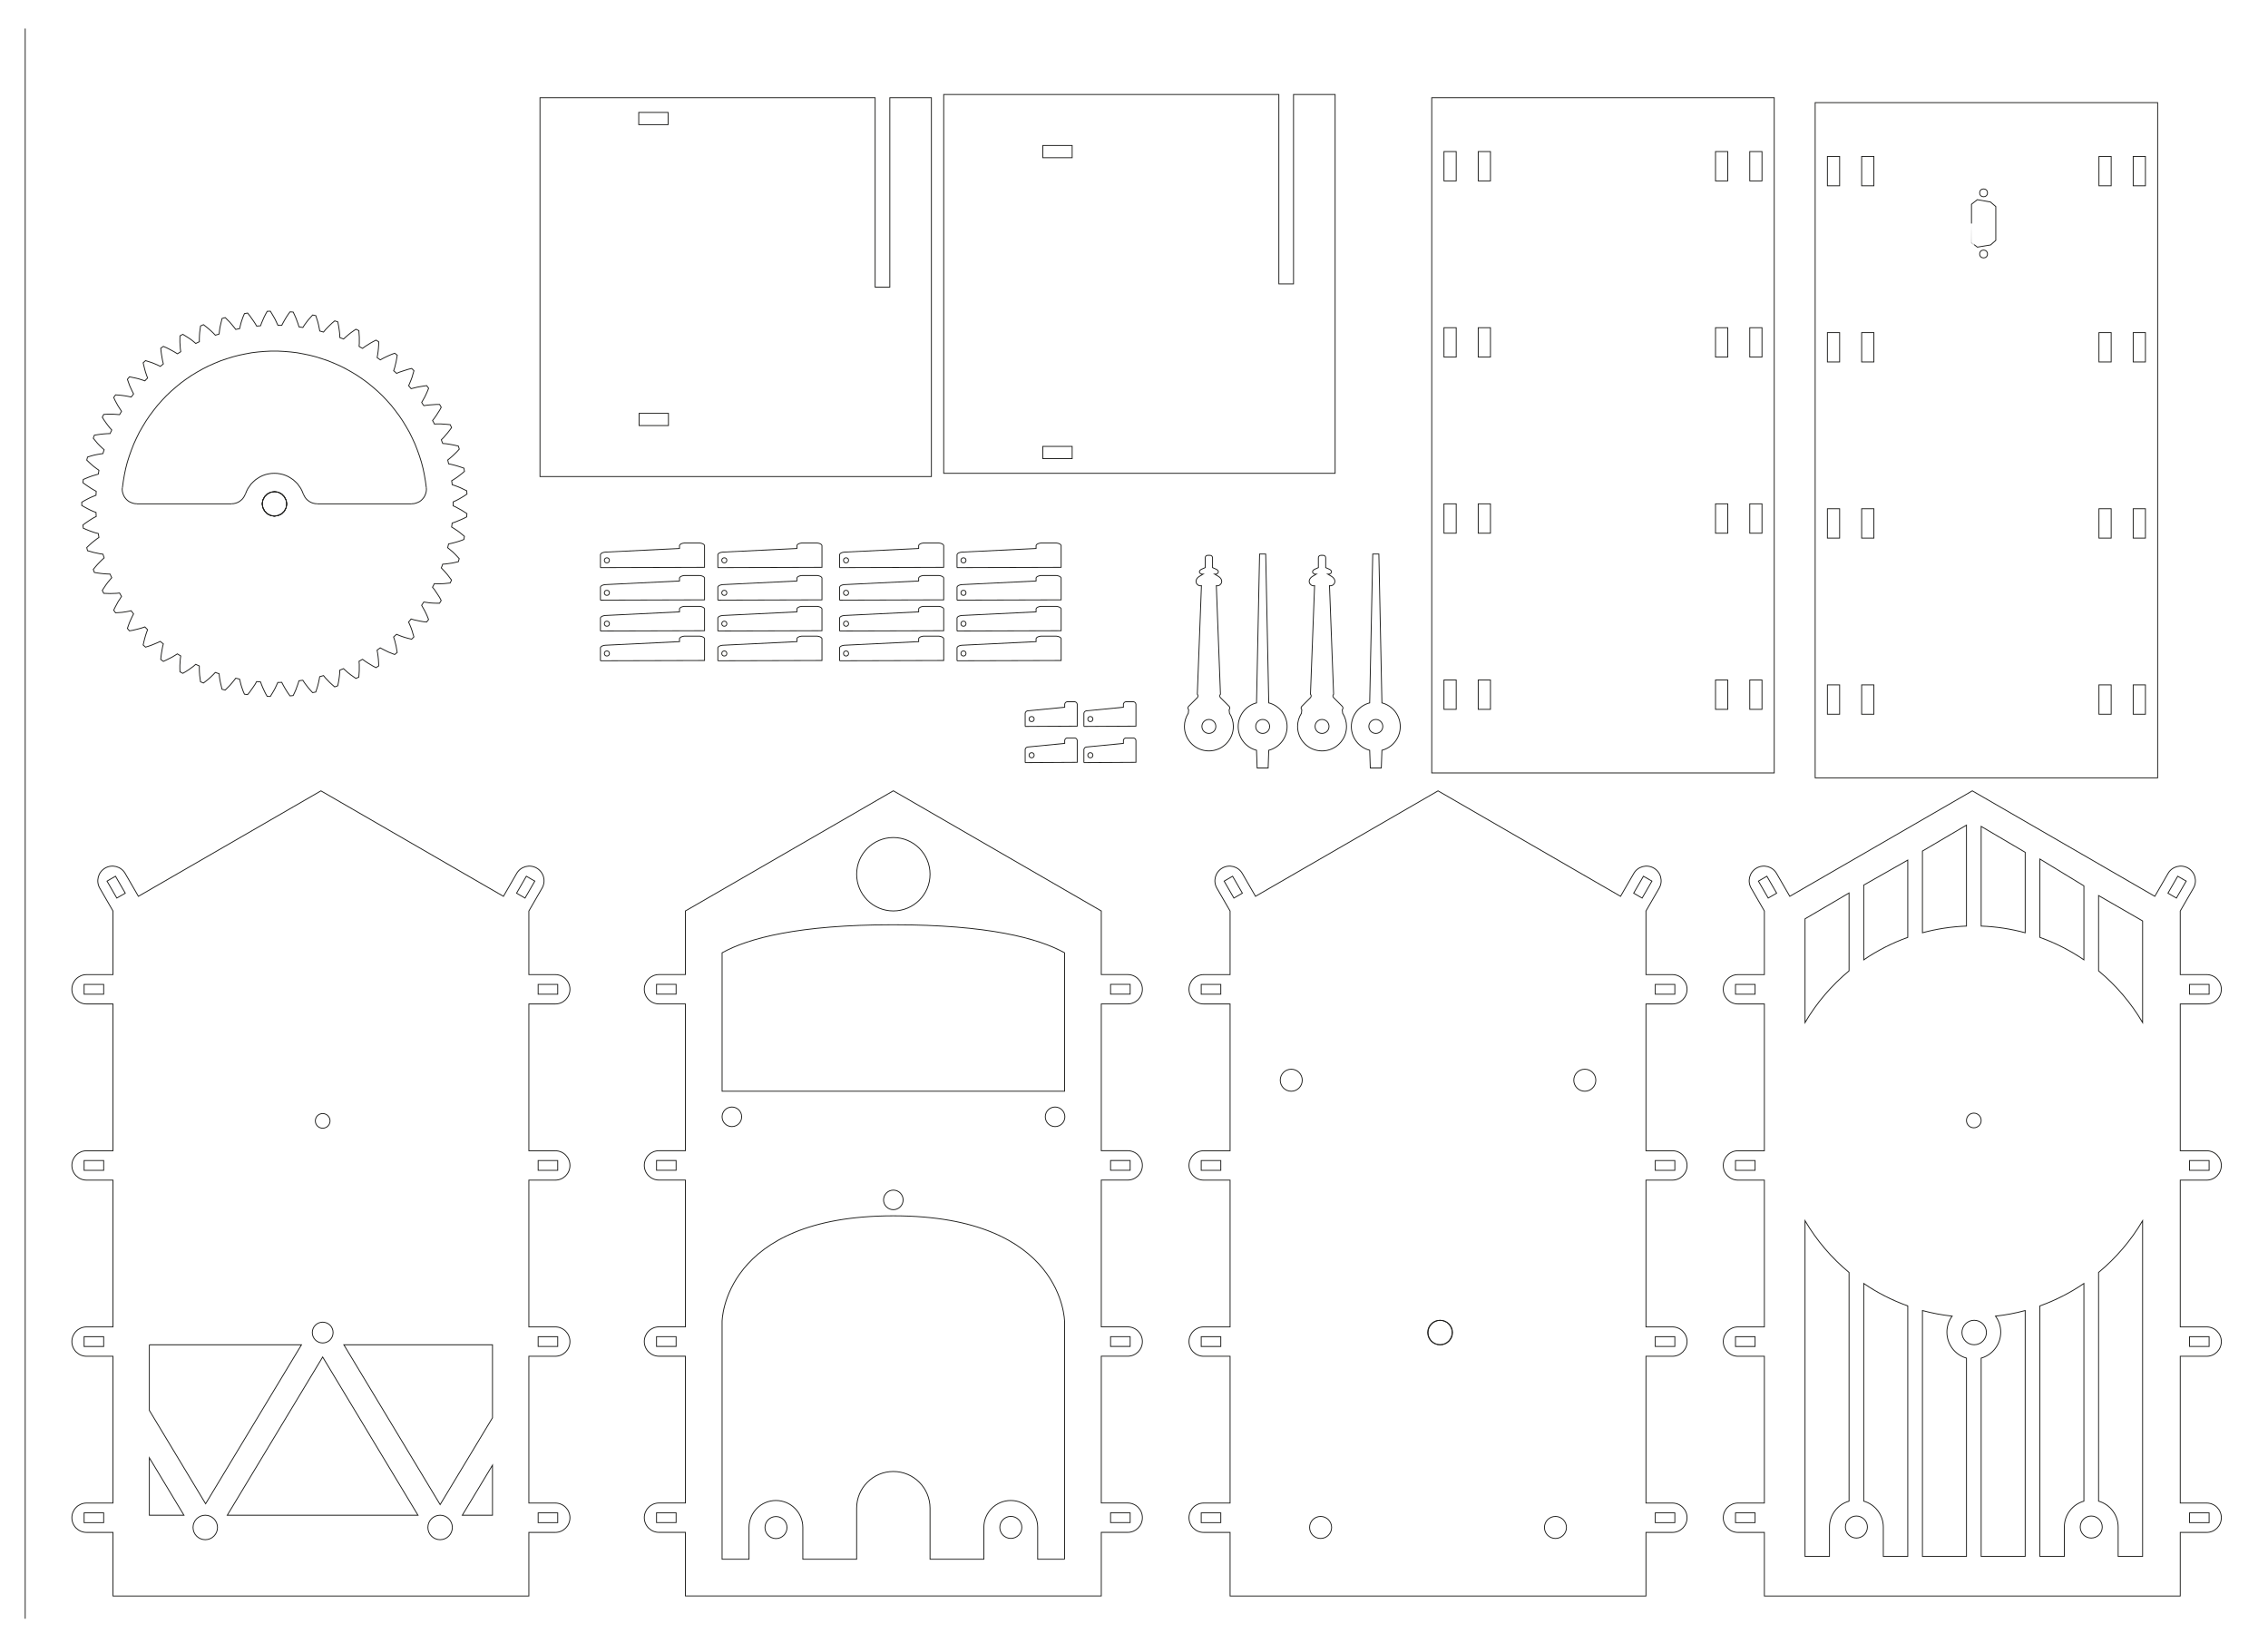 <?xml version="1.0" encoding="utf-8"?>
<!-- Generator: Adobe Illustrator 15.1.0, SVG Export Plug-In . SVG Version: 6.00 Build 0)  -->
<!DOCTYPE svg PUBLIC "-//W3C//DTD SVG 1.1//EN" "http://www.w3.org/Graphics/SVG/1.1/DTD/svg11.dtd">
<svg version="1.1" id="Layer_1" xmlns="http://www.w3.org/2000/svg" xmlns:xlink="http://www.w3.org/1999/xlink" x="0px" y="0px"
	 width="2628px" height="1904px" viewBox="0 0 2628 1904" enable-background="new 0 0 2628 1904" xml:space="preserve">
<path fill="none" stroke="#1D1D1B" stroke-miterlimit="10" d="M1187.898,883.642v-15.341c0.259-1.383,1.34-2.465,2.724-2.723
	l43.086-4.195v-3.627c0.258-1.383,1.338-2.465,2.721-2.723h9.07c1.383,0.258,2.465,1.34,2.723,2.723V883.3L1187.898,883.642"/>
<circle fill="none" stroke="#1D1D1B" stroke-miterlimit="10" cx="1195.384" cy="875.104" r="2.948"/>
<path fill="none" stroke="#1D1D1B" stroke-miterlimit="10" d="M1255.933,883.642v-15.341c0.256-1.383,1.338-2.465,2.723-2.723
	l43.086-4.195v-3.627c0.259-1.383,1.338-2.465,2.722-2.723h9.069c1.383,0.258,2.465,1.34,2.724,2.723V883.3L1255.933,883.642"/>
<circle fill="none" stroke="#1D1D1B" stroke-miterlimit="10" cx="1263.415" cy="875.104" r="2.948"/>
<path fill="none" stroke="#1D1D1B" stroke-miterlimit="10" d="M1187.898,841.713v-15.341c0.259-1.383,1.34-2.465,2.724-2.723
	l43.086-4.195v-3.627c0.258-1.383,1.338-2.465,2.721-2.723h9.07c1.383,0.258,2.465,1.34,2.723,2.723v25.544L1187.898,841.713"/>
<circle fill="none" stroke="#1D1D1B" stroke-miterlimit="10" cx="1195.384" cy="833.175" r="2.948"/>
<path fill="none" stroke="#1D1D1B" stroke-miterlimit="10" d="M1255.933,841.713v-15.341c0.256-1.383,1.338-2.465,2.723-2.723
	l43.086-4.195v-3.627c0.259-1.383,1.338-2.465,2.722-2.723h9.069c1.383,0.258,2.465,1.34,2.724,2.723v25.544L1255.933,841.713"/>
<circle fill="none" stroke="#1D1D1B" stroke-miterlimit="10" cx="1263.415" cy="833.175" r="2.948"/>
<path fill="none" stroke="#1D1D1B" stroke-miterlimit="10" d="M534.788,591.118l-3.271-1.76l-3.149-1.771l-3.278-1.51v-4.531
	l3.278-1.52l3.149-1.629l3.271-1.892l3.149-1.891l3.147-2.141l-0.25-3.779l-3.397-1.641l-3.399-1.642l-3.278-1.391l-3.398-1.261
	l-3.399-1.131l-0.25-2.389l-0.379-2.15l3.021-1.891l3.029-2.01l3.021-2.271l2.898-2.27l2.891-2.512l-0.629-3.658l-3.65-1.262
	l-3.527-1.13l-3.521-1.01l-3.531-0.881l-3.52-0.762l-0.512-2.271l-0.5-2.141l2.771-2.271l2.771-2.391l2.643-2.521l2.647-2.64
	l2.521-2.781l-1.01-3.52l-3.781-0.892l-3.646-0.75l-3.65-0.631l-3.529-0.51l-3.529-0.25l-0.881-2.141l-0.75-2.142l2.521-2.52
	l4.779-5.541l2.271-2.898l2.271-3.149l-1.521-3.398l-3.771-0.381l-3.779-0.25l-3.65-0.262h-3.66l-3.52,0.133l-1.012-2.143
	l-1.129-1.89l2.262-2.899l2.02-2.898l2.01-3.149l2.021-3.142l1.76-3.279l-1.891-3.278h-3.779l-3.648,0.25l-3.779,0.26l-3.521,0.369
	l-3.529,0.51l-1.392-1.889l-1.129-1.892l1.761-3.021l1.771-3.148l1.629-3.409l1.521-3.4l1.381-3.398l-2.271-3.021l-3.648,0.5
	l-3.779,0.631l-3.521,0.629l-3.527,0.881l-3.521,0.881l-1.521-1.762l-1.379-1.639l1.379-3.271l1.392-3.399l1.26-3.408l1.011-3.65
	l1.131-3.649l-2.642-2.65l-3.659,0.881l-3.647,1.142l-3.529,1.131l-3.399,1.142l-3.271,1.379l-1.763-1.639l-1.641-1.381l1.131-3.399
	l0.879-3.529l0.892-3.649l0.621-3.66l0.641-3.777l-2.899-2.271l-3.528,1.26l-3.521,1.521l-3.278,1.511l-3.271,1.631l-3.148,1.77
	l-1.893-1.391l-1.76-1.26l0.631-3.521l0.5-3.66l0.379-3.649l0.25-3.66l0.121-3.771l-3.141-2.021l-3.4,1.762l-3.146,1.77l-3.15,2.011
	l-3.021,1.891l-2.899,2.142l-2.142-1.132l-1.892-1.129l0.25-3.53v-7.312l-0.25-3.647l-0.25-3.781l-3.396-1.64l-3.15,2.14
	l-3.029,2.143l-2.891,2.398l-2.648,2.271l-2.641,2.39l-2.271-0.88l-2.01-0.76l-0.129-3.649l-0.381-3.529l-0.5-3.65l-0.629-3.66
	l-0.762-3.779l-3.521-1.131l-2.899,2.394l-2.771,2.647l-2.521,2.521l-2.521,2.639l-2.261,2.781l-2.271-0.631l-2.141-0.629
	l-0.63-3.41l-0.763-3.65l-0.881-3.529l-1.129-3.521l-1.142-3.66l-3.649-0.75l-2.521,2.771l-2.521,2.898l-2.26,2.891l-2.14,2.9
	l-1.894,3.02l-2.397-0.368l-2.142-0.382l-1-3.397l-1.26-3.41l-1.261-3.397l-1.511-3.4l-1.641-3.52l-3.65-0.263l-2.27,3.029
	l-2.021,3.15l-1.891,3.147l-1.76,3.15l-1.642,3.149h-2.392l-2.142-0.131l-1.511-3.278l-1.51-3.271l-1.771-3.148l-1.892-3.278
	l-2.012-3.271l-3.647,0.119l-1.892,3.4l-1.642,3.278l-1.511,3.4l-1.391,3.279l-1.263,3.397l-2.389,0.25l-2.142,0.134l-1.763-3.021
	l-2.021-3.031l-2.142-3.02l-2.141-3.029l-2.392-3.021l-3.649,0.631l-1.521,3.528l-1.263,3.521l-1.13,3.408l-0.881,3.521
	l-0.879,3.529l-2.271,0.381l-2.144,0.5l-2.271-2.897l-2.26-2.771l-2.399-2.771l-2.64-2.642l-2.649-2.647l-3.649,1.01l-0.88,3.65
	l-0.881,3.657l-0.76,3.521l-0.5,3.66l-0.38,3.52l-2.271,0.76l-2.141,0.632l-2.393-2.521l-2.641-2.521l-2.779-2.392l-2.891-2.397
	l-3.021-2.392l-3.399,1.511l-0.511,3.648l-0.5,3.779l-0.25,3.66l-0.129,3.647v3.531l-2.144,1.01l-2.021,1l-2.642-2.26l-2.897-2.271
	l-3.021-2.021l-3.147-2.01l-3.271-2.021l-3.279,1.771l-0.118,3.897v3.66l0.5,7.299l0.5,3.531l-2.013,1.26l-1.891,1.129l-3.021-1.889
	l-3.15-1.762l-3.278-1.76l-3.271-1.642l-3.53-1.51l-3.021,2.141l0.381,3.779l0.5,3.65l0.629,3.647l0.631,3.531l0.88,3.529
	l-1.761,1.51l-1.76,1.391l-3.279-1.641l-3.271-1.391l-3.397-1.379l-3.528-1.132l-3.649-1.141l-2.771,2.521l0.879,3.648l0.881,3.66
	l1.011,3.531l1.131,3.397l1.26,3.398l-1.643,1.641l-1.511,1.631l-3.397-1.131l-3.521-1.129l-3.526-0.881l-3.649-0.761l-3.779-0.76
	l-2.392,2.898l1.261,3.531l1.261,3.526l1.51,3.4l1.513,3.27l1.639,3.15l-1.389,1.891l-1.392,1.771l-3.521-0.761l-3.529-0.631
	l-3.649-0.5l-3.647-0.381l-3.778-0.26l-2.142,3.029l1.629,3.529l1.771,3.271l1.761,3.147l2.021,3.15l1.88,2.9l-1.13,2.01l-1.131,1.9
	l-3.528-0.261l-3.647-0.25h-7.432l-3.779,0.25l-1.642,3.277l2.021,3.271l2.139,3.029l2.143,2.9l2.271,2.889l2.393,2.65l-1.012,2.141
	l-0.881,2.021l-3.521,0.119l-3.658,0.26l-3.649,0.371l-3.647,0.51l-3.779,0.629l-1.262,3.521l2.391,2.899l2.4,2.898l2.51,2.649
	l2.65,2.521l2.639,2.391l-0.75,2.271l-0.629,2.154l-3.529,0.5l-3.521,0.631l-3.66,0.763l-3.52,1l-3.65,1.139l-0.891,3.531
	l2.771,2.639l2.771,2.521l2.778,2.397l2.892,2.141l2.899,2.143l-0.381,2.271l-0.379,2.142l-3.521,1.01l-3.397,1.01l-3.529,1.26
	l-3.4,1.381l-3.528,1.511l-0.5,3.66l3.02,2.27l3.15,2.144l3.021,2.01l3.149,1.889l3.148,1.771l-0.13,2.26l-0.12,2.271l-3.398,1.393
	l-3.279,1.379l-3.27,1.641l-3.281,1.76l-3.27,1.892v3.779l3.27,1.891l3.281,1.771l3.27,1.642l3.279,1.51l3.398,1.26l0.12,2.393
	l0.13,2.271l-3.148,1.629l-3.149,1.898l-3.021,2.012l-3.15,2.142l-3.02,2.27l0.5,3.65l3.528,1.52l3.4,1.381l3.529,1.26l3.397,1.142
	l3.521,0.879l0.379,2.271l0.381,2.263l-2.899,2.02l-2.892,2.271l-2.778,2.26l-2.771,2.521l-2.771,2.648l0.891,3.648l3.65,1.01
	l3.52,1.012l3.66,0.75l3.521,0.76l3.529,0.5l0.75,2.271l0.629,2.02l-2.639,2.393l-2.65,2.648l-2.51,2.641l-2.4,2.771l-2.391,2.898
	l1.262,3.53l3.779,0.63l3.647,0.5l3.649,0.381l3.658,0.25l3.521,0.131l0.881,2.141l1.012,2.021l-2.393,2.77l-2.271,2.771
	l-2.143,2.896l-2.139,3.15l-2.021,3.149l1.641,3.399l3.779,0.129l3.777,0.121l3.65-0.121l3.65-0.129l3.525-0.381l1.132,2.02
	l1.13,1.893l-1.88,3.02l-2.021,3.031l-1.762,3.271l-1.771,3.278l-1.631,3.4l2.141,3.021l3.779-0.25l3.648-0.25l3.648-0.511
	l3.529-0.629l3.521-0.75l1.393,1.89l1.391,1.763l-1.641,3.146l-1.514,3.281l-1.51,3.399l-1.26,3.397l-1.26,3.65l2.391,2.778
	l3.779-0.632l3.649-0.891l3.528-0.879l3.521-1.011l3.399-1.132l1.642,1.643l1.511,1.629l-1.261,3.28l-1.131,3.528l-1.011,3.529
	l-0.881,3.521l-0.879,3.779l2.77,2.52l3.65-1.129l3.529-1.26l3.396-1.392l3.271-1.381l3.278-1.511l1.761,1.511l1.76,1.381
	l-0.879,3.397l-0.631,3.53l-0.63,3.648l-0.5,3.659l-0.381,3.779l3.021,2.271l3.529-1.64l3.27-1.642l3.279-1.642l3.148-1.891
	l3.021-1.89l2.01,1.26l1.895,1.14l-0.5,3.531l-0.5,7.299v3.78l0.117,3.779l3.279,1.771l3.271-1.89l3.147-2.021l3.021-2.142
	l2.897-2.141l2.642-2.271l2.142,1l2.021,0.892v3.647l0.129,3.53l0.25,3.779l0.5,3.646l0.511,3.779l3.399,1.392l3.021-2.271
	l2.891-2.392l2.779-2.521l2.641-2.521l2.393-2.521l2.27,0.75l2.145,0.761l0.379,3.528l0.5,3.528l0.76,3.65l0.881,3.648l0.879,3.65
	l3.65,0.889l2.649-2.648l2.64-2.641l2.399-2.78l2.261-2.771l2.27-2.899l2.271,0.511l2.141,0.5l0.879,3.409l0.881,3.521l1.13,3.529
	l1.263,3.529l1.52,3.529l3.65,0.5l2.391-2.898l2.143-3.021l2.141-3.031l2.021-3.02l1.763-3.15l2.391,0.25l2.141,0.132l1.262,3.399
	l1.391,3.397l1.511,3.278l1.642,3.4l1.892,3.27l3.647,0.132l2.012-3.271l1.893-3.16l1.77-3.27l1.511-3.279l1.51-3.271h2.271
	l2.261-0.129l1.642,3.149l1.76,3.147l1.892,3.147l2.021,3.15l2.271,3.148l3.649-0.381l1.642-3.399l1.511-3.397l1.26-3.528l1.26-3.4
	l1-3.397l2.271-0.381l2.27-0.25l1.892,2.897l2.142,2.894l2.26,2.897l2.521,2.897l2.521,2.771l3.65-0.75l1.139-3.528l1.131-3.66
	l0.879-3.521l0.764-3.527l0.631-3.53l2.26-0.629l2.148-0.632l2.26,2.771l2.521,2.649l2.521,2.641l2.771,2.521l2.898,2.521
	l3.521-1.263l0.76-3.647l0.632-3.647l0.5-3.66l0.379-3.649l0.131-3.531l2.142-0.879l2.142-0.881l2.641,2.392l2.648,2.399l2.891,2.26
	l3.029,2.142l3.149,2.147l3.397-1.52l0.25-3.771l0.25-3.776v-7.313l-0.25-3.529l2.01-1.131l2.021-1.139l2.897,2.147l3.021,2.01
	l3.146,1.892l3.15,1.891l3.398,1.763l3.143-2.013l-0.121-3.778l-0.25-3.778l-0.379-3.65l-0.5-3.528l-0.631-3.528l1.881-1.392
	l1.77-1.261l3.15,1.641l3.271,1.641l3.277,1.641l3.521,1.38l3.527,1.394l2.898-2.4l-0.639-3.77l-0.621-3.66l-0.893-3.521
	l-0.881-3.528l-1.129-3.4l1.76-1.639l1.643-1.513l3.27,1.38l3.4,1.262l3.529,1.141l3.648,1l3.66,0.892l2.639-2.649l-1.129-3.649
	l-1.01-3.528l-1.26-3.529l-1.393-3.397l-1.381-3.149l1.51-1.761l1.393-1.771l3.521,1.013l3.529,0.76l3.521,0.75l3.776,0.63
	l3.65,0.381l2.27-2.9l-1.379-3.528l-1.521-3.399l-1.631-3.271l-1.771-3.15l-1.76-3.146l1.26-1.892l1.26-1.892l3.531,0.5l3.521,0.51
	l3.777,0.25l3.65,0.119h3.777l1.893-3.139l-1.762-3.41l-2.021-3.142l-2.01-3.028l-2.021-3.021l-2.262-2.778l1.131-2.142l1.011-2.01
	l3.521,0.121h3.66l3.646-0.121l3.779-0.379l3.771-0.381l1.521-3.4l-2.271-3.021l-2.271-3.027l-2.392-2.771l-2.39-2.642l-2.521-2.649
	l0.879-2.142l0.75-2.139l3.531-0.263l3.527-0.5l3.648-0.5l3.65-0.761l3.777-0.879l1.011-3.531l-2.521-2.77l-2.648-2.771l-2.641-2.52
	l-2.77-2.271l-2.771-2.27l0.5-2.262l0.512-2.148l3.521-0.75l3.527-0.891l3.521-1l3.531-1.142l3.646-1.38l0.631-3.659l-2.891-2.392
	l-2.9-2.391l-3.02-2.15l-3.029-2.01l-3.021-1.893l0.381-2.396l0.25-2.141l3.397-1.132l3.399-1.391l3.279-1.381l3.399-1.521
	l3.397-1.761l0.25-3.778l-3.147-2.011L534.788,591.118z M331.521,588.346l-2.012,3.899l-3.148,3.15l-4.031,1.889l-4.409,0.76
	l-4.276-0.76l-4.031-2.01l-3.02-3.15l-2.021-4.028l-0.75-4.289l0.75-4.41l2.021-3.898l3.141-3.149l4.029-2.021l4.409-0.631
	l4.278,0.631l4.029,2.148l3.029,3.147l2.012,3.9l0.76,4.41L331.521,588.346z"/>
<polygon fill="none" stroke="#1D1D1B" stroke-miterlimit="10" points="332.279,583.938 331.521,588.346 329.51,592.247 
	326.359,595.397 322.329,597.288 317.92,598.045 313.641,597.288 309.609,595.278 306.59,592.125 304.568,588.096 303.818,583.807 
	304.568,579.397 306.59,575.497 309.729,572.346 313.76,570.329 318.17,569.698 322.449,570.329 326.479,572.477 329.51,575.625 
	331.521,579.528 "/>
<polygon fill="none" stroke="#1D1D1B" stroke-miterlimit="10" points="332.279,583.938 331.521,588.346 329.51,592.247 
	326.359,595.397 322.329,597.288 317.92,598.045 313.641,597.288 309.609,595.278 306.59,592.125 304.568,588.096 303.818,583.807 
	304.568,579.397 306.59,575.497 309.729,572.346 313.76,570.329 318.17,569.698 322.449,570.329 326.479,572.477 329.51,575.625 
	331.521,579.528 "/>
<polyline fill="none" stroke="#1D1D1B" stroke-miterlimit="10" points="477.111,583.686 479.503,583.559 481.771,583.052 
	484.036,582.172 486.18,581.166 488.066,579.778 489.704,578.141 491.217,576.252 492.351,574.237 493.23,571.968 493.859,569.7 
	494.114,567.307 493.986,565.038 "/>
<polyline fill="none" stroke="#1D1D1B" stroke-miterlimit="10" points="493.986,565.038 492.979,557.606 491.721,550.17 
	490.208,542.866 488.318,535.557 486.055,528.375 483.534,521.323 480.764,514.266 477.614,507.463 474.34,500.788 470.562,494.237 
	466.657,487.811 462.501,481.637 457.969,475.588 453.309,469.668 448.269,463.997 443.105,458.581 437.689,453.416 
	432.021,448.502 426.229,443.716 420.185,439.302 413.889,435.022 407.465,431.118 400.915,427.461 394.241,424.063 
	387.439,421.038 380.389,418.139 373.334,415.747 366.154,413.479 358.851,411.588 351.549,410.079 344.115,408.692 
	336.685,407.807 329.129,407.18 321.697,406.8 314.142,406.8 306.711,407.18 299.154,407.807 291.725,408.692 284.293,410.079 
	276.988,411.588 269.685,413.479 262.504,415.747 255.452,418.139 248.398,421.038 241.6,424.063 234.926,427.461 228.374,431.118 
	221.952,435.022 215.654,439.302 209.609,443.716 203.816,448.502 198.148,453.416 192.732,458.581 187.568,463.997 
	182.531,469.668 177.87,475.588 173.34,481.637 169.184,487.811 165.277,494.237 161.499,500.788 158.226,507.463 155.077,514.266 
	152.307,521.323 149.786,528.375 147.521,535.557 145.631,542.866 144.118,550.17 142.859,557.606 141.853,565.038 "/>
<polyline fill="none" stroke="#1D1D1B" stroke-miterlimit="10" points="141.728,565.038 141.601,567.307 141.853,569.7 
	142.482,571.968 143.363,574.237 144.497,576.252 146.01,578.141 147.646,579.778 149.533,581.166 151.676,582.172 153.941,583.052 
	156.209,583.559 158.603,583.686 "/>
<line fill="none" stroke="#1D1D1B" stroke-miterlimit="10" x1="158.603" y1="583.811" x2="268.299" y2="583.811"/>
<polyline fill="none" stroke="#1D1D1B" stroke-miterlimit="10" points="268.299,583.686 270.691,583.559 272.959,583.052 
	275.101,582.297 277.238,581.166 279.131,579.778 280.767,578.266 282.277,576.377 283.411,574.364 284.418,572.221 "/>
<polyline fill="none" stroke="#1D1D1B" stroke-miterlimit="10" points="351.42,572.346 350.161,569.196 348.648,566.172 
	346.762,563.401 344.745,560.627 342.353,558.237 339.834,555.968 337.063,554.079 334.165,552.313 331.144,550.925 
	327.868,549.795 324.596,549.039 321.32,548.536 317.92,548.411 314.519,548.536 311.243,549.039 307.971,549.795 304.695,550.925 
	301.674,552.313 298.775,554.079 296.006,555.968 293.486,558.237 291.094,560.627 289.077,563.401 287.189,566.172 285.68,569.196 
	284.418,572.346 "/>
<polyline fill="none" stroke="#1D1D1B" stroke-miterlimit="10" points="351.42,572.221 352.43,574.364 353.562,576.377 
	355.07,578.266 356.709,579.778 358.6,581.166 360.738,582.297 362.883,583.052 365.148,583.559 367.54,583.686 "/>
<line fill="none" stroke="#1D1D1B" stroke-miterlimit="10" x1="367.54" y1="583.811" x2="477.111" y2="583.811"/>
<path fill="none" stroke="#1D1D1B" stroke-miterlimit="10" d="M1306.702,1367.331c9.393,0,17.008-7.614,17.008-17.008
	c0-9.396-7.615-17.008-17.008-17.008h-30.613v-170.079h30.613c9.393,0,17.008-7.615,17.008-17.008c0-9.395-7.615-17.01-17.008-17.01
	h-30.613v-73.698l-240.946-139.229l-240.945,139.229v73.699h-30.612c-9.396,0-17.009,7.615-17.009,17.01
	c0,9.393,7.613,17.008,17.009,17.008h30.612v170.079h-30.612c-9.396,0-17.009,7.613-17.009,17.008
	c0,9.393,7.613,17.008,17.009,17.008h30.612v170.08h-30.612c-9.396,0-17.009,7.613-17.009,17.008s7.613,17.008,17.009,17.008h30.612
	v170.078h-30.612c-9.396,0-17.009,7.615-17.009,17.01c0,9.394,7.613,17.008,17.009,17.008h30.612v73.702h481.892v-73.702h30.613
	c9.395,0,17.008-7.614,17.008-17.008c0-9.395-7.615-17.01-17.008-17.01h-30.613v-170.08h30.613c9.395,0,17.008-7.614,17.008-17.009
	c0-9.396-7.615-17.008-17.008-17.008h-30.613v-170.08L1306.702,1367.331L1306.702,1367.331z M1286.859,1350.323v-5.67h22.679v11.34
	h-22.679V1350.323z M1286.859,1146.229v-5.671h22.679v11.341h-22.679V1146.229z M783.427,1146.229v5.669h-22.678v-11.341h22.678
	V1146.229z M783.427,1350.323v5.67h-22.678v-11.34h22.678V1350.323z M783.427,1554.418v5.668h-22.678v-11.338h22.678V1554.418z
	 M783.427,1758.511v5.671h-22.678v-11.341h22.678V1758.511z M1286.859,1758.511v-5.67h22.679v11.34h-22.679V1758.511z
	 M1286.859,1554.418v-5.67h22.679v11.338h-22.679V1554.418z"/>
<circle fill="none" stroke="#1D1D1B" stroke-miterlimit="10" cx="1035.145" cy="1390.311" r="11.338"/>
<circle fill="none" stroke="#1D1D1B" stroke-miterlimit="10" cx="848.059" cy="1294.04" r="11.339"/>
<circle fill="none" stroke="#1D1D1B" stroke-miterlimit="10" cx="1222.552" cy="1294.04" r="11.338"/>
<path fill="none" stroke="#1D1D1B" stroke-miterlimit="10" d="M1035.15,970.444c23.479,0,42.521,19.027,42.521,42.521
	c0,23.481-19.039,42.521-42.521,42.521c-23.489,0-42.521-19.039-42.521-42.521C992.63,989.475,1011.659,970.444,1035.15,970.444z
	 M1233.566,1806.64h-31.18v-36.854c0-17.222-13.961-31.183-31.185-31.183c-17.222,0-31.183,13.961-31.183,31.183v36.854h-62.358
	v-59.125c0-23.479-19.037-42.52-42.521-42.52s-42.521,19.037-42.521,42.52v59.125h-62.363v-36.854
	c0-17.222-13.961-31.183-31.18-31.183c-17.224,0-31.183,13.961-31.183,31.183v36.854H836.71l0.002-190.214v-85.22
	c0,0,0.774-122.445,198.424-122.445s198.423,122.445,198.423,122.445v275.434H1233.566z M1233.566,1264.397H836.721v-160.414
	c30.608-16.923,88.615-32.471,198.43-32.471c109.822,0,167.816,15.552,198.417,32.477L1233.566,1264.397L1233.566,1264.397z"/>
<circle fill="none" stroke="#1D1D1B" stroke-miterlimit="10" cx="899.163" cy="1769.973" r="12.756"/>
<circle fill="none" stroke="#1D1D1B" stroke-miterlimit="10" cx="1171.277" cy="1769.789" r="12.756"/>
<circle fill="none" stroke="#1D1D1B" stroke-miterlimit="10" cx="373.919" cy="1544.023" r="12.047"/>
<path fill="none" stroke="#1D1D1B" stroke-miterlimit="10" d="M373.917,1290.247c4.696,0,8.503,3.807,8.503,8.504
	c0,4.696-3.808,8.504-8.503,8.504c-4.697,0-8.504-3.808-8.504-8.504S369.22,1290.247,373.917,1290.247z M173.044,1558.198h176.275
	l-111.072,184.196l-65.205-108.219v-75.979L173.044,1558.198L173.044,1558.198z M173.044,1755.677v-66.573l40.107,66.573H173.044
	L173.044,1755.677z M237.855,1784.023c-7.828,0-14.174-6.348-14.174-14.174c0-7.828,6.348-14.174,14.174-14.174
	c7.828,0,14.174,6.346,14.174,14.174C252.029,1777.677,245.684,1784.023,237.855,1784.023z M263.339,1755.677l110.543-183.315
	l110.453,183.315H263.339z M509.979,1784.023c-7.828,0-14.174-6.348-14.174-14.174c0-7.828,6.346-14.174,14.174-14.174
	s14.174,6.346,14.174,14.174C524.152,1777.677,517.808,1784.023,509.979,1784.023z M570.663,1755.677h-34.986l34.986-58.021
	V1755.677z M570.663,1642.763l-60.658,100.589l-111.563-185.152h172.221V1642.763L570.663,1642.763z"/>
<path fill="none" stroke="#1D1D1B" stroke-miterlimit="10" d="M643.415,1367.393c9.393,0,17.008-7.611,17.008-17.008
	c0-9.393-7.615-17.008-17.008-17.008h-30.613v-170.079h30.613c9.393,0,17.008-7.615,17.008-17.008s-7.615-17.008-17.008-17.008
	h-30.613v-73.7l15.307-26.513c4.695-8.134,1.908-18.537-6.227-23.233c-8.133-4.695-18.535-1.909-23.232,6.227l-15.301,26.502
	L371.856,916.354l-211.493,122.211l-15.301-26.502c-4.697-8.136-15.1-10.924-23.233-6.228c-8.133,4.696-10.921,15.099-6.226,23.233
	l15.31,26.513v73.701h-30.614c-9.395,0-17.009,7.614-17.009,17.008c0,9.393,7.614,17.008,17.009,17.008h30.614v170.079h-30.614
	c-9.395,0-17.009,7.615-17.009,17.008c0,9.396,7.614,17.01,17.009,17.01h30.614v170.078h-30.614c-9.395,0-17.009,7.613-17.009,17.01
	c0,9.394,7.614,17.009,17.009,17.009h30.614v170.077h-30.614c-9.395,0-17.009,7.615-17.009,17.009
	c0,9.393,7.614,17.008,17.009,17.008h30.614v73.702h481.89v-73.702h30.614c9.394,0,17.009-7.614,17.009-17.008
	s-7.615-17.009-17.009-17.009h-30.614v-170.079h30.614c9.394,0,17.009-7.615,17.009-17.009c0-9.396-7.615-17.01-17.009-17.01
	h-30.614v-170.078H643.415L643.415,1367.393z M623.573,1350.385v-5.669h22.678v11.339h-22.678V1350.385z M623.573,1146.291v-5.669
	h22.678v11.339h-22.678V1146.291z M609.886,1015.276l9.82,5.669l-11.34,19.639l-4.91-2.834l-4.908-2.835L609.886,1015.276z
	 M124.005,1020.945l9.818-5.67l11.34,19.639l-4.91,2.835l-4.91,2.834L124.005,1020.945z M120.14,1146.291v5.669H97.462v-11.339
	h22.678V1146.291z M120.14,1350.385v5.67H97.462v-11.339h22.678V1350.385z M120.14,1554.48v5.669H97.462v-11.339h22.678V1554.48z
	 M120.14,1758.575v5.67H97.462v-11.34h22.678V1758.575z M623.573,1758.575v-5.67h22.678v11.34h-22.678V1758.575z M623.573,1554.48
	v-5.67h22.678v11.339h-22.678V1554.48z"/>
<circle fill="none" stroke="#1D1D1B" stroke-miterlimit="10" cx="1668.913" cy="1544.029" r="14.173"/>
<path fill="none" stroke="#1D1D1B" stroke-miterlimit="10" d="M1802.351,1782.606c-7.047,0-12.758-5.712-12.758-12.757
	s5.711-12.757,12.758-12.757c7.043,0,12.754,5.712,12.754,12.757S1809.393,1782.606,1802.351,1782.606z M1530.226,1782.606
	c-7.043,0-12.754-5.712-12.754-12.757s5.711-12.757,12.754-12.757c7.047,0,12.758,5.712,12.758,12.757
	S1537.271,1782.606,1530.226,1782.606z M1496.21,1264.397c-7.048,0-12.759-5.711-12.759-12.758c0-7.049,5.711-12.76,12.759-12.76
	c7.043,0,12.754,5.713,12.754,12.76C1508.964,1258.686,1503.253,1264.397,1496.21,1264.397z M1836.365,1264.397
	c-7.045,0-12.756-5.711-12.756-12.758c0-7.049,5.711-12.76,12.756-12.76c7.043,0,12.757,5.713,12.757,12.76
	C1849.122,1258.686,1843.409,1264.397,1836.365,1264.397z"/>
<path fill="none" stroke="#1D1D1B" stroke-miterlimit="10" d="M1937.847,1367.393c9.393,0,17.008-7.611,17.008-17.008
	c0-9.393-7.615-17.008-17.008-17.008h-30.613v-170.079h30.613c9.393,0,17.008-7.615,17.008-17.008s-7.615-17.008-17.008-17.008
	h-30.613v-73.7l15.305-26.513c4.697-8.134,1.91-18.537-6.225-23.233c-8.135-4.695-18.537-1.909-23.232,6.227l-15.301,26.502
	l-211.492-122.211l-211.491,122.212l-15.302-26.503c-4.698-8.135-15.1-10.922-23.233-6.227c-8.135,4.696-10.922,15.1-6.228,23.233
	l15.31,26.513v73.701h-30.613c-9.395,0-17.008,7.615-17.008,17.008s7.613,17.008,17.008,17.008h30.613v170.079h-30.613
	c-9.395,0-17.008,7.615-17.008,17.008c0,9.396,7.613,17.009,17.008,17.009h30.613v170.079h-30.613
	c-9.395,0-17.008,7.613-17.008,17.01c0,9.394,7.613,17.009,17.008,17.009h30.613v170.077h-30.613
	c-9.395,0-17.008,7.614-17.008,17.009c0,9.393,7.613,17.008,17.008,17.008h30.613v73.702h481.892v-73.702h30.612
	c9.396,0,17.009-7.613,17.009-17.008s-7.613-17.009-17.009-17.009h-30.612V1571.49h30.612c9.396,0,17.009-7.615,17.009-17.009
	c0-9.396-7.613-17.01-17.009-17.01h-30.612v-170.079H1937.847z M1918.005,1350.385v-5.669h22.678v11.339h-22.678V1350.385z
	 M1918.005,1146.291v-5.669h22.678v11.339h-22.678V1146.291z M1904.316,1015.276l9.82,5.669l-11.338,19.639l-4.91-2.834
	l-4.909-2.835L1904.316,1015.276z M1418.436,1020.945l9.82-5.67l11.338,19.639l-4.908,2.835l-4.91,2.834L1418.436,1020.945z
	 M1414.572,1146.291v5.669h-22.68v-11.339h22.68V1146.291z M1414.572,1350.385v5.67h-22.68v-11.339h22.68V1350.385z
	 M1414.572,1554.48v5.669h-22.68v-11.339h22.68V1554.48z M1414.572,1758.575v5.67h-22.68v-11.34h22.68V1758.575z M1918.005,1758.575
	v-5.67h22.678v11.34h-22.678V1758.575z M1918.005,1554.48v-5.67h22.678v11.339h-22.678V1554.48z"/>
<circle fill="none" stroke="#1D1D1B" stroke-miterlimit="10" cx="1668.458" cy="1543.962" r="14.173"/>
<circle fill="none" stroke="#1D1D1B" stroke-miterlimit="10" cx="2287.544" cy="1543.962" r="14.173"/>
<path fill="none" stroke="#1D1D1B" stroke-miterlimit="10" d="M2423.186,1782.119c-7.045,0-12.756-5.711-12.756-12.756
	s5.711-12.756,12.756-12.756c7.047,0,12.758,5.711,12.758,12.756S2430.23,1782.119,2423.186,1782.119z M2363.663,995.332
	l51.02,31.118v85.682c-15.703-10.705-32.824-19.484-51.02-26.007V995.332z M2295.63,957.54l51.021,30.021v93.218
	c-16.348-4.437-33.428-7.088-51.021-7.732V957.54z M2151.063,1782.119c-7.045,0-12.756-5.711-12.756-12.756
	s5.711-12.756,12.756-12.756c7.047,0,12.758,5.711,12.758,12.756S2158.107,1782.119,2151.063,1782.119z M2091.536,1064.645
	l51.022-29.945v90.221c-20.291,16.81-37.596,37.086-51.022,59.92V1064.645z M2119.88,1769.362v34.018h-28.351v-388.94
	c13.433,22.834,30.736,43.112,51.025,59.922v265.006C2129.472,1743.067,2119.88,1755.088,2119.88,1769.362z M2182.245,1803.378
	v-34.017c0-14.271-9.595-26.295-22.679-29.998v-252.217c15.705,10.704,32.826,19.485,51.021,26.009v290.223H2182.245z
	 M2210.589,1086.123c-18.195,6.525-35.316,15.305-51.021,26.009v-86.604l51.021-28.957V1086.123z M2227.597,986.119l51.021-30.063
	v116.985c-17.595,0.646-34.675,3.296-51.021,7.732V986.119z M2278.624,1803.378h-51.023V1518.5
	c11.15,3.023,22.646,5.197,34.412,6.492c-3.811,5.188-6.064,11.604-6.064,18.543c0,14.326,9.593,26.396,22.679,30.108
	L2278.624,1803.378z M2278.622,1298.263c0-4.694,3.808-8.504,8.505-8.504c4.695,0,8.503,3.807,8.503,8.504
	c0,4.695-3.808,8.504-8.503,8.504C2282.43,1306.766,2278.622,1302.958,2278.622,1298.263z M2346.65,1803.378h-51.02v-229.729
	c13.086-3.719,22.678-15.787,22.678-30.113c0-6.939-2.256-13.354-6.063-18.543c11.762-1.295,23.26-3.467,34.409-6.494
	L2346.65,1803.378z M2392.005,1769.362v34.018h-28.346v-290.219c18.194-6.525,35.315-15.306,51.021-26.01v252.213
	C2401.597,1743.067,2392.005,1755.088,2392.005,1769.362z M2454.368,1803.378v-34.017c0-14.271-9.595-26.295-22.679-29.998v-265.007
	c20.289-16.81,37.595-37.084,51.021-59.916l0.002,388.938H2454.368z M2482.714,1184.835c-13.432-22.831-30.734-43.108-51.023-59.92
	v-87.24l51.023,29.396V1184.835z"/>
<path fill="none" stroke="#1D1D1B" stroke-miterlimit="10" d="M2556.931,1367.393c9.395,0,17.008-7.611,17.008-17.008
	c0-9.393-7.613-17.008-17.008-17.008h-30.615v-170.079h30.615c9.395,0,17.008-7.615,17.008-17.008s-7.613-17.008-17.008-17.008
	h-30.615v-73.7l15.31-26.513c4.694-8.134,1.907-18.537-6.228-23.233c-8.135-4.695-18.537-1.909-23.229,6.227l-15.306,26.502
	l-211.489-122.211l-211.492,122.212l-15.301-26.503c-4.697-8.135-15.103-10.922-23.234-6.227c-8.133,4.696-10.92,15.1-6.225,23.233
	l15.309,26.513v73.701h-30.612c-9.396,0-17.009,7.615-17.009,17.008s7.613,17.008,17.009,17.008h30.612v170.079h-30.612
	c-9.396,0-17.009,7.615-17.009,17.008c0,9.396,7.613,17.009,17.009,17.009h30.612v170.079h-30.612
	c-9.396,0-17.009,7.613-17.009,17.01c0,9.394,7.613,17.009,17.009,17.009h30.612v170.077h-30.612
	c-9.396,0-17.009,7.614-17.009,17.009c0,9.393,7.613,17.008,17.009,17.008h30.612v73.702h481.892v-73.702h30.612
	c9.394,0,17.009-7.613,17.009-17.008s-7.615-17.009-17.009-17.009h-30.612V1571.49h30.612c9.394,0,17.009-7.615,17.009-17.009
	c0-9.396-7.615-17.01-17.009-17.01h-30.612v-170.079H2556.931z M2537.089,1350.385v-5.669h22.676v11.339h-22.676V1350.385z
	 M2537.089,1146.291v-5.669h22.676v11.339h-22.676V1146.291z M2523.4,1015.276l9.82,5.669l-11.34,19.639l-4.91-2.834l-4.908-2.835
	L2523.4,1015.276z M2037.518,1020.945l9.82-5.67l11.338,19.639l-4.908,2.835l-4.908,2.834L2037.518,1020.945z M2033.656,1146.291
	v5.669h-22.682v-11.339h22.682V1146.291z M2033.656,1350.385v5.67h-22.682v-11.339h22.682V1350.385z M2033.656,1554.48v5.669
	h-22.682v-11.339h22.682V1554.48z M2033.656,1758.575v5.67h-22.682v-11.34h22.682V1758.575z M2537.089,1758.575v-5.67h22.676v11.34
	h-22.676V1758.575z M2537.089,1554.48v-5.67h22.676v11.339h-22.676V1554.48z"/>
<polygon fill="none" stroke="#1D1D1B" stroke-miterlimit="10" points="774.15,144.431 757.143,144.431 740.134,144.431 
	740.134,130.256 774.15,130.256 "/>
<polygon fill="none" stroke="#1D1D1B" stroke-miterlimit="10" points="774.55,493.09 757.542,493.09 740.534,493.09 
	740.534,478.919 774.55,478.919 "/>
<polygon fill="none" stroke="#1D1D1B" stroke-miterlimit="10" points="1031.058,113.248 1079.247,113.248 1079.247,552.174 
	625.704,552.174 625.704,113.248 1014.051,113.248 1014.051,332.713 1031.058,332.713 "/>
<g>
	<polygon fill="none" stroke="#1D1D1B" stroke-miterlimit="10" points="1242.346,517.232 1225.34,517.232 1208.331,517.232 
		1208.331,531.405 1242.346,531.405 	"/>
	<polygon fill="none" stroke="#1D1D1B" stroke-miterlimit="10" points="1242.346,168.571 1225.34,168.571 1208.331,168.571 
		1208.331,182.744 1242.346,182.744 	"/>
	<polygon fill="none" stroke="#1D1D1B" stroke-miterlimit="10" points="1547.044,109.487 1498.856,109.487 1498.856,328.95 
		1481.848,328.95 1481.848,109.487 1093.501,109.487 1093.501,548.411 1547.044,548.411 	"/>
</g>
<rect x="1659.001" y="113.248" fill="none" stroke="#1D1D1B" stroke-miterlimit="10" width="396.852" height="782.36"/>
<path fill="none" stroke="#1D1D1B" stroke-miterlimit="10" d="M2041.678,804.9v-17.008h-14.175v34.017h14.175V804.9
	 M2041.678,600.808v-17.009h-14.175v34.017h14.175V600.808 M2041.678,396.714v-17.009h-14.175v34.017h14.175V396.714
	 M2041.678,192.618v-17.009h-14.175v34.017h14.175V192.618 M1673.174,192.618v17.008h14.173v-34.017h-14.173V192.618
	 M1673.174,396.714v17.008h14.173v-34.017h-14.173V396.714 M1673.174,600.808v17.008h14.173v-34.017h-14.173V600.808
	 M1673.174,804.9v17.009h14.173v-34.017h-14.173V804.9"/>
<polygon fill="none" stroke="#1D1D1B" stroke-miterlimit="10" points="1987.818,617.814 2001.993,617.814 2001.993,600.808 
	2001.993,583.8 1987.818,583.8 "/>
<polygon fill="none" stroke="#1D1D1B" stroke-miterlimit="10" points="2001.993,396.714 2001.993,379.704 1987.818,379.704 
	1987.818,413.721 2001.993,413.721 "/>
<polygon fill="none" stroke="#1D1D1B" stroke-miterlimit="10" points="1987.818,209.626 2001.993,209.626 2001.993,192.618 
	2001.993,175.609 1987.818,175.609 "/>
<polygon fill="none" stroke="#1D1D1B" stroke-miterlimit="10" points="1987.818,821.909 2001.993,821.909 2001.993,804.9 
	2001.993,787.895 1987.818,787.895 "/>
<polygon fill="none" stroke="#1D1D1B" stroke-miterlimit="10" points="1712.862,617.814 1727.031,617.814 1727.031,600.808 
	1727.031,583.8 1712.862,583.8 "/>
<polygon fill="none" stroke="#1D1D1B" stroke-miterlimit="10" points="1727.031,396.714 1727.031,379.704 1712.862,379.704 
	1712.862,413.721 1727.031,413.721 "/>
<polygon fill="none" stroke="#1D1D1B" stroke-miterlimit="10" points="1712.862,209.626 1727.031,209.626 1727.031,192.618 
	1727.031,175.609 1712.862,175.609 "/>
<polygon fill="none" stroke="#1D1D1B" stroke-miterlimit="10" points="1712.862,821.909 1727.031,821.909 1727.031,804.9 
	1727.031,787.895 1712.862,787.895 "/>
<circle fill="none" stroke="#1D1D1B" stroke-miterlimit="10" cx="2298.43" cy="294.303" r="4.535"/>
<circle fill="none" stroke="#1D1D1B" stroke-miterlimit="10" cx="2298.43" cy="223.437" r="4.536"/>
<path fill="none" stroke="#1D1D1B" stroke-miterlimit="10" d="M2291.219,286.344c0,0-6.791-5.332-6.791-5.166s0-44.5,0-44.5
	l6.791-5.334l15.168,2.709l6.207,5.25v39.209l-6.039,5.291L2291.219,286.344z"/>
<rect x="2103.292" y="118.918" fill="none" stroke="#1D1D1B" stroke-miterlimit="10" width="396.852" height="782.36"/>
<path fill="none" stroke="#1D1D1B" stroke-miterlimit="10" d="M2485.969,810.57v-17.008h-14.172v34.017h14.172V810.57
	 M2485.969,606.478v-17.009h-14.172v34.017h14.172V606.478 M2485.969,402.384v-17.009h-14.172v34.017h14.172V402.384
	 M2485.969,198.288v-17.009h-14.172v34.017h14.172V198.288 M2117.465,198.288v17.008h14.174v-34.017h-14.174V198.288
	 M2117.465,402.384v17.008h14.174v-34.017h-14.174V402.384 M2117.465,606.478v17.008h14.174v-34.017h-14.174V606.478
	 M2117.465,810.57v17.009h14.174v-34.017h-14.174V810.57"/>
<polygon fill="none" stroke="#1D1D1B" stroke-miterlimit="10" points="2432.112,623.484 2446.284,623.484 2446.284,606.478 
	2446.284,589.47 2432.112,589.47 "/>
<polygon fill="none" stroke="#1D1D1B" stroke-miterlimit="10" points="2446.284,402.384 2446.284,385.374 2432.112,385.374 
	2432.112,419.391 2446.284,419.391 "/>
<polygon fill="none" stroke="#1D1D1B" stroke-miterlimit="10" points="2432.112,215.296 2446.284,215.296 2446.284,198.288 
	2446.284,181.279 2432.112,181.279 "/>
<polygon fill="none" stroke="#1D1D1B" stroke-miterlimit="10" points="2432.112,827.579 2446.284,827.579 2446.284,810.57 
	2446.284,793.564 2432.112,793.564 "/>
<polygon fill="none" stroke="#1D1D1B" stroke-miterlimit="10" points="2157.153,623.484 2171.325,623.484 2171.325,606.478 
	2171.325,589.47 2157.153,589.47 "/>
<polygon fill="none" stroke="#1D1D1B" stroke-miterlimit="10" points="2171.325,402.384 2171.325,385.374 2157.153,385.374 
	2157.153,419.391 2171.325,419.391 "/>
<polygon fill="none" stroke="#1D1D1B" stroke-miterlimit="10" points="2157.153,215.296 2171.325,215.296 2171.325,198.288 
	2171.325,181.279 2157.153,181.279 "/>
<polygon fill="none" stroke="#1D1D1B" stroke-miterlimit="10" points="2157.153,827.579 2171.325,827.579 2171.325,810.57 
	2171.325,793.564 2157.153,793.564 "/>
<circle fill="none" stroke="#1D1D1B" stroke-miterlimit="10" cx="1400.767" cy="841.713" r="8.079"/>
<path fill="none" stroke="#1D1D1B" stroke-miterlimit="10" d="M1424.638,826.458l-0.441-4.063c1.104-1.104,1.104-2.904,0-4.013
	l-10.021-10.021c-1.104-1.104-1.104-2.901,0-4.012l-4.783-125.705c1.66,0.362,3.354-0.072,4.701-1.418
	c2.758-2.757,1.729-6.979-2.275-9.388l-4.229-2.535c1.074,0.076,2.146-0.165,3.015-0.805c2.032-1.492,1.272-3.779-1.687-5.082
	l-3.901-1.72v-11.418c0-1.562-1.271-2.834-2.834-2.834h-2.837c-1.561,0-2.834,1.272-2.834,2.834v11.418l-3.899,1.72
	c-2.959,1.303-3.719,3.59-1.688,5.084c0.869,0.638,1.939,0.879,3.018,0.804l-4.229,2.534c-4.014,2.406-5.037,6.632-2.28,9.388
	c1.353,1.349,3.04,1.782,4.702,1.418l-4.779,125.705c1.104,1.104,1.104,2.901,0,4.01l-10.021,10.021
	c-1.104,1.104-1.104,2.906,0,4.009l-0.439,4.063c-2.82,4.405-4.47,9.641-4.47,15.262c0,15.656,12.688,28.353,28.353,28.353
	c15.649,0,28.348-12.688,28.348-28.353C1429.104,836.1,1427.464,830.865,1424.638,826.458z"/>
<path fill="none" stroke="#1D1D1B" stroke-miterlimit="10" d="M1470.151,814.423l-3.543-172.509h-7.086l-3.543,172.509
	c-12.228,3.146-21.261,14.246-21.261,27.453c0,13.209,9.033,24.312,21.261,27.454l0.707,20.507h12.756l0.709-20.507
	c12.229-3.145,21.263-14.245,21.263-27.454S1482.378,817.57,1470.151,814.423z"/>
<circle fill="none" stroke="#1D1D1B" stroke-miterlimit="10" cx="1463.097" cy="841.713" r="8.079"/>
<circle fill="none" stroke="#1D1D1B" stroke-miterlimit="10" cx="1531.89" cy="841.713" r="8.079"/>
<path fill="none" stroke="#1D1D1B" stroke-miterlimit="10" d="M1555.761,826.458l-0.443-4.063c1.104-1.104,1.104-2.904,0-4.013
	l-10.021-10.021c-1.104-1.104-1.104-2.901,0-4.012l-4.781-125.705c1.658,0.362,3.354-0.072,4.699-1.418
	c2.76-2.757,1.73-6.979-2.273-9.388l-4.229-2.535c1.072,0.076,2.146-0.165,3.014-0.805c2.033-1.492,1.271-3.779-1.688-5.082
	l-3.9-1.72v-11.418c0-1.562-1.271-2.834-2.834-2.834h-2.836c-1.563,0-2.834,1.272-2.834,2.834v11.418l-3.9,1.72
	c-2.959,1.303-3.719,3.59-1.688,5.084c0.867,0.638,1.938,0.879,3.016,0.804l-4.228,2.534c-4.015,2.406-5.036,6.632-2.28,9.388
	c1.352,1.349,3.041,1.782,4.703,1.418l-4.781,125.705c1.104,1.104,1.104,2.901,0,4.01l-10.021,10.021
	c-1.104,1.104-1.104,2.906,0,4.009l-0.44,4.063c-2.819,4.405-4.469,9.641-4.469,15.262c0,15.656,12.688,28.353,28.353,28.353
	c15.649,0,28.348-12.688,28.348-28.353C1560.227,836.1,1558.585,830.865,1555.761,826.458z"/>
<path fill="none" stroke="#1D1D1B" stroke-miterlimit="10" d="M1601.273,814.423l-3.543-172.509h-7.086l-3.543,172.509
	c-12.227,3.146-21.26,14.246-21.26,27.453c0,13.209,9.033,24.312,21.26,27.454l0.707,20.507h12.757l0.709-20.507
	c12.229-3.145,21.262-14.245,21.262-27.454S1613.501,817.57,1601.273,814.423z"/>
<circle fill="none" stroke="#1D1D1B" stroke-miterlimit="10" cx="1594.218" cy="841.713" r="8.079"/>
<path fill="none" stroke="#1D1D1B" stroke-miterlimit="10" d="M1108.924,765.635v-15.254c0.514-1.383,2.678-2.465,5.442-2.724
	l86.172-4.194v-3.627c0.517-1.383,2.679-2.465,5.439-2.724h18.145c2.765,0.259,4.929,1.341,5.441,2.724v25.458L1108.924,765.635"/>
<circle fill="none" stroke="#1D1D1B" stroke-miterlimit="10" cx="1116.405" cy="757.184" r="2.948"/>
<path fill="none" stroke="#1D1D1B" stroke-miterlimit="10" d="M972.858,765.635v-15.254c0.514-1.383,2.678-2.465,5.443-2.724
	l86.172-4.194v-3.627c0.516-1.383,2.678-2.465,5.441-2.724h18.143c2.764,0.259,4.928,1.341,5.443,2.724v25.458L972.858,765.635"/>
<circle fill="none" stroke="#1D1D1B" stroke-miterlimit="10" cx="980.344" cy="757.184" r="2.948"/>
<path fill="none" stroke="#1D1D1B" stroke-miterlimit="10" d="M1108.924,731.142v-15.254c0.514-1.383,2.678-2.465,5.442-2.724
	l86.172-4.194v-3.627c0.517-1.383,2.679-2.465,5.439-2.724h18.145c2.765,0.259,4.929,1.341,5.441,2.724v25.458L1108.924,731.142"/>
<circle fill="none" stroke="#1D1D1B" stroke-miterlimit="10" cx="1116.405" cy="722.691" r="2.948"/>
<path fill="none" stroke="#1D1D1B" stroke-miterlimit="10" d="M972.858,731.142v-15.254c0.514-1.383,2.678-2.465,5.443-2.724
	l86.172-4.194v-3.627c0.516-1.383,2.678-2.465,5.441-2.724h18.143c2.764,0.259,4.928,1.341,5.443,2.724v25.458L972.858,731.142"/>
<circle fill="none" stroke="#1D1D1B" stroke-miterlimit="10" cx="980.344" cy="722.691" r="2.948"/>
<path fill="none" stroke="#1D1D1B" stroke-miterlimit="10" d="M1108.924,695.367v-15.254c0.514-1.383,2.678-2.465,5.442-2.724
	l86.172-4.194v-3.627c0.517-1.383,2.679-2.465,5.439-2.724h18.145c2.765,0.259,4.929,1.341,5.441,2.724v25.458L1108.924,695.367"/>
<circle fill="none" stroke="#1D1D1B" stroke-miterlimit="10" cx="1116.405" cy="686.916" r="2.948"/>
<path fill="none" stroke="#1D1D1B" stroke-miterlimit="10" d="M972.858,695.367v-15.254c0.514-1.383,2.678-2.465,5.443-2.724
	l86.172-4.194v-3.627c0.516-1.383,2.678-2.465,5.441-2.724h18.143c2.764,0.259,4.928,1.341,5.443,2.724v25.458L972.858,695.367"/>
<circle fill="none" stroke="#1D1D1B" stroke-miterlimit="10" cx="980.344" cy="686.916" r="2.948"/>
<path fill="none" stroke="#1D1D1B" stroke-miterlimit="10" d="M1108.924,657.707v-15.254c0.514-1.383,2.678-2.465,5.442-2.724
	l86.172-4.194v-3.627c0.517-1.383,2.679-2.465,5.439-2.724h18.145c2.765,0.259,4.929,1.341,5.441,2.724v25.458L1108.924,657.707"/>
<circle fill="none" stroke="#1D1D1B" stroke-miterlimit="10" cx="1116.405" cy="649.255" r="2.948"/>
<path fill="none" stroke="#1D1D1B" stroke-miterlimit="10" d="M972.858,657.707v-15.254c0.514-1.383,2.678-2.465,5.443-2.724
	l86.172-4.194v-3.627c0.516-1.383,2.678-2.465,5.441-2.724h18.143c2.764,0.259,4.928,1.341,5.443,2.724v25.458L972.858,657.707"/>
<circle fill="none" stroke="#1D1D1B" stroke-miterlimit="10" cx="980.344" cy="649.255" r="2.948"/>
<path fill="none" stroke="#1D1D1B" stroke-miterlimit="10" d="M831.794,765.635v-15.254c0.514-1.383,2.678-2.465,5.442-2.724
	l86.172-4.194v-3.627c0.517-1.383,2.679-2.465,5.439-2.724h18.145c2.765,0.259,4.929,1.341,5.441,2.724v25.458L831.794,765.635"/>
<circle fill="none" stroke="#1D1D1B" stroke-miterlimit="10" cx="839.275" cy="757.184" r="2.948"/>
<path fill="none" stroke="#1D1D1B" stroke-miterlimit="10" d="M695.729,765.635v-15.254c0.514-1.383,2.678-2.465,5.443-2.724
	l86.172-4.194v-3.627c0.516-1.383,2.678-2.465,5.441-2.724h18.143c2.764,0.259,4.928,1.341,5.443,2.724v25.458L695.729,765.635"/>
<circle fill="none" stroke="#1D1D1B" stroke-miterlimit="10" cx="703.214" cy="757.184" r="2.948"/>
<path fill="none" stroke="#1D1D1B" stroke-miterlimit="10" d="M831.794,731.142v-15.254c0.514-1.383,2.678-2.465,5.442-2.724
	l86.172-4.194v-3.627c0.517-1.383,2.679-2.465,5.439-2.724h18.145c2.765,0.259,4.929,1.341,5.441,2.724v25.458L831.794,731.142"/>
<circle fill="none" stroke="#1D1D1B" stroke-miterlimit="10" cx="839.275" cy="722.691" r="2.948"/>
<path fill="none" stroke="#1D1D1B" stroke-miterlimit="10" d="M695.729,731.142v-15.254c0.514-1.383,2.678-2.465,5.443-2.724
	l86.172-4.194v-3.627c0.516-1.383,2.678-2.465,5.441-2.724h18.143c2.764,0.259,4.928,1.341,5.443,2.724v25.458L695.729,731.142"/>
<circle fill="none" stroke="#1D1D1B" stroke-miterlimit="10" cx="703.214" cy="722.691" r="2.948"/>
<path fill="none" stroke="#1D1D1B" stroke-miterlimit="10" d="M831.794,695.367v-15.254c0.514-1.383,2.678-2.465,5.442-2.724
	l86.172-4.194v-3.627c0.517-1.383,2.679-2.465,5.439-2.724h18.145c2.765,0.259,4.929,1.341,5.441,2.724v25.458L831.794,695.367"/>
<circle fill="none" stroke="#1D1D1B" stroke-miterlimit="10" cx="839.275" cy="686.916" r="2.948"/>
<path fill="none" stroke="#1D1D1B" stroke-miterlimit="10" d="M695.729,695.367v-15.254c0.514-1.383,2.678-2.465,5.443-2.724
	l86.172-4.194v-3.627c0.516-1.383,2.678-2.465,5.441-2.724h18.143c2.764,0.259,4.928,1.341,5.443,2.724v25.458L695.729,695.367"/>
<circle fill="none" stroke="#1D1D1B" stroke-miterlimit="10" cx="703.214" cy="686.916" r="2.948"/>
<path fill="none" stroke="#1D1D1B" stroke-miterlimit="10" d="M831.794,657.707v-15.254c0.514-1.383,2.678-2.465,5.442-2.724
	l86.172-4.194v-3.627c0.517-1.383,2.679-2.465,5.439-2.724h18.145c2.765,0.259,4.929,1.341,5.441,2.724v25.458L831.794,657.707"/>
<circle fill="none" stroke="#1D1D1B" stroke-miterlimit="10" cx="839.275" cy="649.255" r="2.948"/>
<path fill="none" stroke="#1D1D1B" stroke-miterlimit="10" d="M695.729,657.707v-15.254c0.514-1.383,2.678-2.465,5.443-2.724
	l86.172-4.194v-3.627c0.516-1.383,2.678-2.465,5.441-2.724h18.143c2.764,0.259,4.928,1.341,5.443,2.724v25.458L695.729,657.707"/>
<circle fill="none" stroke="#1D1D1B" stroke-miterlimit="10" cx="703.214" cy="649.255" r="2.948"/>
<line fill="none" stroke="#1D1D1B" stroke-miterlimit="10" x1="29.191" y1="1875.58" x2="29.191" y2="33.06"/>
</svg>
